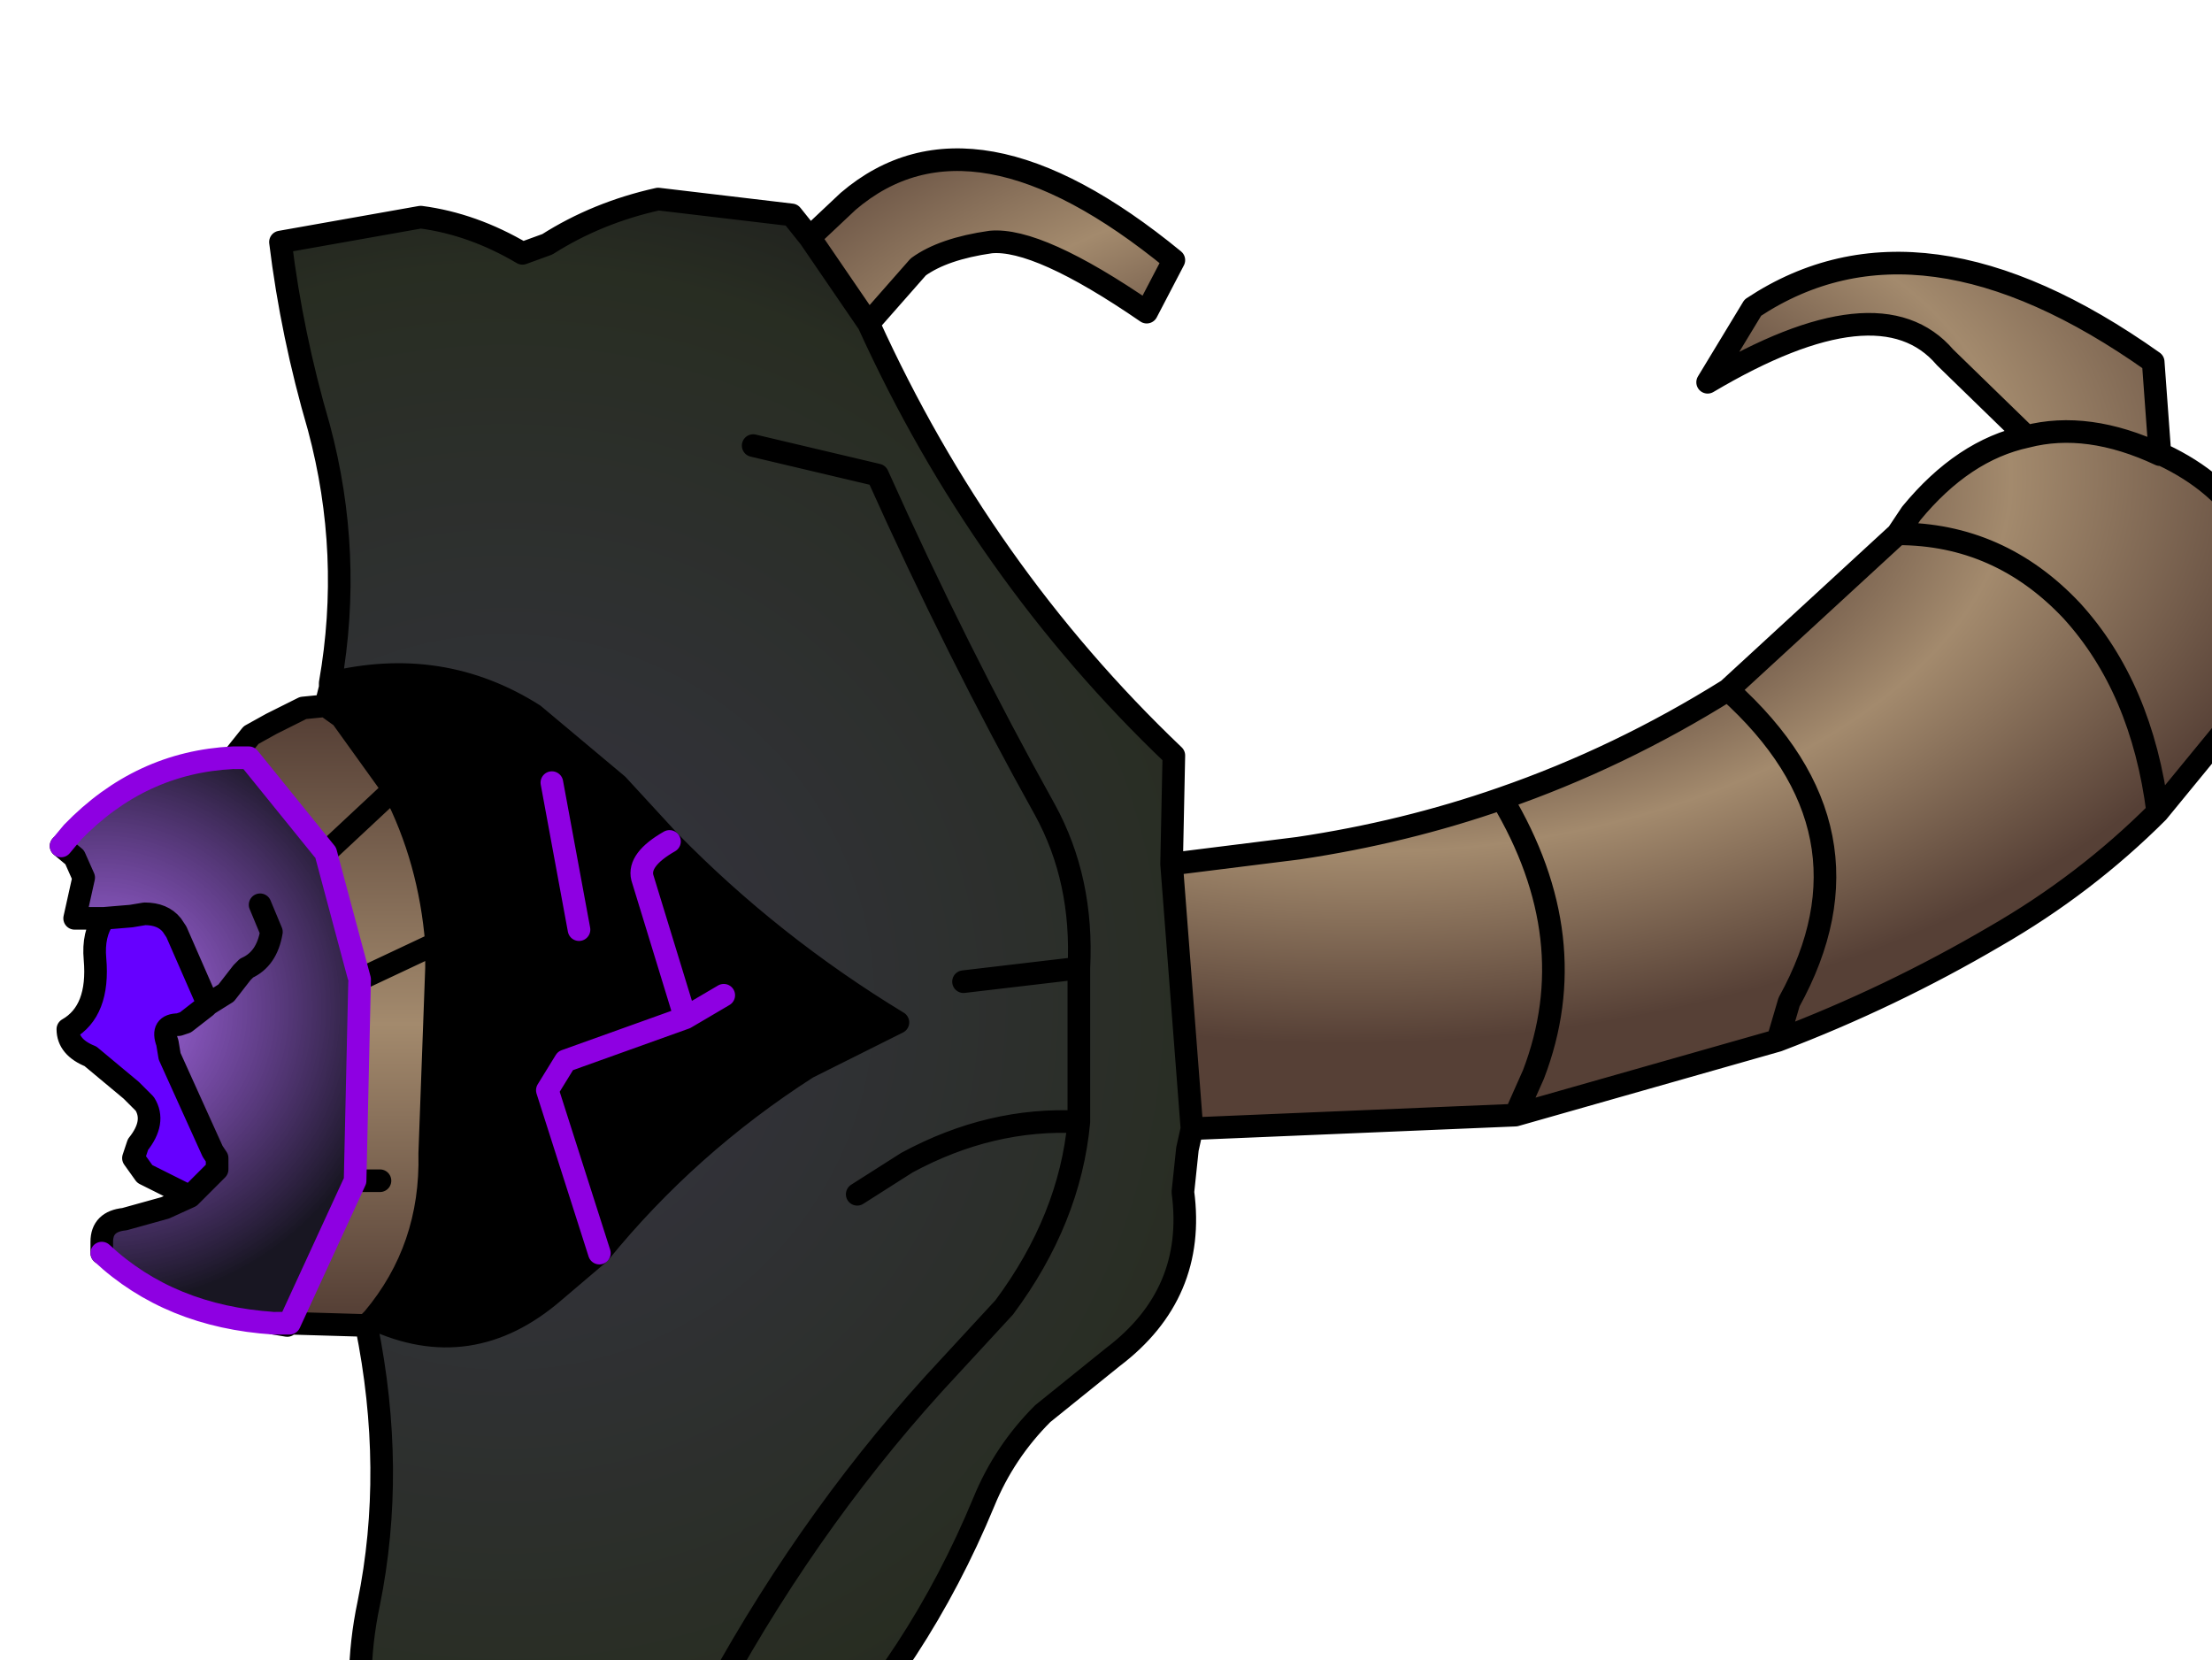 <?xml version="1.0" encoding="UTF-8" standalone="no"?>
<svg xmlns:xlink="http://www.w3.org/1999/xlink" height="36.7px" width="48.9px" xmlns="http://www.w3.org/2000/svg">
  <g transform="matrix(1.0, 0.0, 0.0, 1.0, 0.0, 0.0)">
    <path d="M44.8 9.65 L43.0 7.9 Q41.55 6.2 37.75 8.45 L38.75 6.8 Q42.45 4.35 47.6 8.0 L47.75 10.05 Q46.15 9.3 44.8 9.65 46.15 9.3 47.75 10.05 L47.8 10.05 Q50.35 11.25 50.25 14.1 50.2 14.9 49.75 15.45 L47.7 17.95 Q46.1 19.55 44.1 20.7 41.8 22.05 39.3 23.0 L33.5 24.65 26.35 24.95 25.9 19.1 28.7 18.75 Q31.05 18.4 33.2 17.65 35.8 16.75 38.2 15.25 L41.95 11.8 42.25 11.35 Q43.4 9.95 44.8 9.65 M17.9 5.25 L18.75 4.45 Q21.5 2.1 25.95 5.75 L25.35 6.9 Q22.95 5.25 21.9 5.35 20.85 5.5 20.3 5.9 L19.2 7.15 17.9 5.25 M47.7 17.95 Q47.35 15.2 45.8 13.5 44.2 11.8 41.95 11.8 44.2 11.8 45.8 13.5 47.35 15.2 47.7 17.95 M38.2 15.25 Q41.65 18.35 39.55 22.15 L39.3 23.0 39.55 22.15 Q41.65 18.35 38.2 15.25 M33.5 24.65 L33.9 23.75 Q35.05 20.75 33.2 17.65 35.05 20.75 33.9 23.75 L33.5 24.65" fill="url(#gradient0)" fill-rule="evenodd" stroke="none"/>
    <path d="M7.2 15.6 L7.3 15.2 7.3 15.1 Q9.75 14.5 11.8 15.8 L13.65 17.35 14.8 18.6 Q17.05 20.9 19.85 22.6 L18.65 23.2 17.85 23.6 Q15.2 25.3 13.25 27.7 L12.25 28.55 Q10.4 30.15 8.25 29.15 9.55 27.6 9.5 25.5 L9.65 21.4 9.65 20.85 Q9.5 19.0 8.7 17.45 L7.55 15.85 7.2 15.6 M14.8 18.6 Q14.1 19.0 14.2 19.4 L15.15 22.5 12.5 23.45 12.1 24.1 13.25 27.7 12.1 24.1 12.5 23.45 15.15 22.5 14.2 19.4 Q14.1 19.0 14.8 18.6 M16.0 22.0 L15.15 22.5 16.0 22.0 M12.8 20.55 L12.2 17.3 12.8 20.55" fill="#000000" fill-rule="evenodd" stroke="none"/>
    <path d="M8.1 29.3 L6.4 29.25 7.85 26.1 7.95 21.65 9.65 20.85 7.95 21.65 7.2 18.85 5.5 16.75 5.15 16.75 5.55 16.25 6.0 16.0 6.7 15.65 7.2 15.6 7.55 15.85 8.7 17.45 Q9.5 19.0 9.65 20.85 L9.65 21.4 9.5 25.5 Q9.55 27.6 8.25 29.15 L8.1 29.3 M8.7 17.45 L7.2 18.85 8.7 17.45 M8.4 26.1 L7.85 26.1 8.4 26.1" fill="url(#gradient1)" fill-rule="evenodd" stroke="none"/>
    <path d="M26.35 24.95 L26.25 25.4 26.15 26.35 Q26.45 28.6 24.6 30.0 L23.05 31.25 Q22.2 32.1 21.75 33.2 20.3 36.7 17.8 39.25 17.1 39.95 16.25 39.95 L14.3 38.95 13.35 39.55 Q12.7 39.95 11.95 40.05 10.35 40.45 8.55 40.1 L8.1 38.85 Q7.8 37.1 8.15 35.45 8.75 32.5 8.1 29.3 L8.25 29.15 Q10.4 30.15 12.25 28.55 L13.25 27.7 Q15.2 25.3 17.85 23.6 L18.65 23.2 19.85 22.6 Q17.05 20.9 14.8 18.6 L13.65 17.35 11.8 15.8 Q9.75 14.5 7.3 15.1 7.8 12.25 7.05 9.45 6.45 7.4 6.2 5.35 L9.3 4.8 Q10.45 4.95 11.55 5.6 L12.1 5.4 Q13.2 4.7 14.55 4.4 L17.5 4.75 17.9 5.25 19.2 7.15 Q21.7 12.65 25.95 16.7 L25.9 19.1 26.35 24.95 M21.3 21.7 L23.85 21.4 Q23.95 19.45 23.1 17.9 21.15 14.4 19.4 10.5 L16.65 9.85 19.4 10.5 Q21.15 14.4 23.1 17.9 23.95 19.45 23.85 21.4 L23.85 24.8 Q23.65 26.95 22.2 28.9 L21.0 30.2 Q18.05 33.35 15.85 37.35 L13.4 37.2 15.85 37.35 Q18.05 33.35 21.0 30.2 L22.2 28.9 Q23.65 26.95 23.85 24.8 L23.85 21.4 21.3 21.7 M23.85 24.8 Q21.9 24.7 20.05 25.7 L18.95 26.4 20.05 25.7 Q21.9 24.7 23.85 24.8" fill="url(#gradient2)" fill-rule="evenodd" stroke="none"/>
    <path d="M6.05 29.25 Q3.75 29.1 2.25 27.7 L2.25 27.45 Q2.25 27.0 2.75 26.95 L3.65 26.7 4.2 26.45 4.8 25.85 4.8 25.6 4.7 25.45 3.75 23.35 3.7 23.05 Q3.55 22.65 3.95 22.65 L4.1 22.6 4.55 22.25 4.6 22.2 3.9 20.6 3.8 20.45 Q3.6 20.2 3.2 20.2 L2.9 20.25 2.3 20.3 1.65 20.3 1.85 19.4 1.65 18.95 1.35 18.7 1.6 18.4 Q3.1 16.85 5.15 16.75 L5.5 16.75 7.2 18.85 7.95 21.65 7.85 26.1 6.4 29.25 6.05 29.25 M5.75 20.0 L6.0 20.6 Q5.9 21.2 5.45 21.4 L5.35 21.5 5.0 21.95 4.6 22.2 5.0 21.95 5.35 21.5 5.45 21.4 Q5.9 21.2 6.0 20.6 L5.75 20.0" fill="url(#gradient3)" fill-rule="evenodd" stroke="none"/>
    <path d="M4.2 26.45 L3.5 26.1 3.2 25.95 2.95 25.6 3.05 25.3 Q3.45 24.8 3.2 24.4 L2.9 24.1 2.0 23.35 Q1.5 23.15 1.5 22.75 2.2 22.35 2.1 21.2 2.05 20.65 2.3 20.3 L2.9 20.25 3.2 20.2 Q3.6 20.2 3.8 20.45 L3.9 20.6 4.6 22.2 4.55 22.25 4.1 22.6 3.95 22.65 Q3.55 22.65 3.7 23.05 L3.75 23.35 4.7 25.45 4.8 25.6 4.8 25.85 4.2 26.45" fill="#6600ff" fill-rule="evenodd" stroke="none"/>
    <path d="M47.75 10.05 L47.6 8.0 Q42.45 4.35 38.75 6.8 L37.75 8.45 Q41.55 6.2 43.0 7.9 L44.8 9.65 Q46.15 9.3 47.75 10.05 L47.8 10.05 Q50.35 11.25 50.25 14.1 50.2 14.9 49.75 15.45 L47.7 17.95 Q46.1 19.55 44.1 20.7 41.8 22.05 39.3 23.0 L33.5 24.65 26.35 24.95 26.25 25.4 26.15 26.35 Q26.45 28.6 24.6 30.0 L23.05 31.25 Q22.2 32.1 21.75 33.2 20.3 36.7 17.8 39.25 17.1 39.95 16.25 39.95 L14.3 38.95 13.35 39.55 Q12.7 39.95 11.95 40.05 10.35 40.45 8.55 40.1 L8.1 38.85 Q7.8 37.1 8.15 35.45 8.75 32.5 8.1 29.3 L6.4 29.25 6.35 29.3 6.05 29.25 M2.25 27.7 L2.25 27.45 Q2.25 27.0 2.75 26.95 L3.65 26.7 4.2 26.45 3.5 26.1 3.2 25.95 2.95 25.6 3.05 25.3 Q3.45 24.8 3.2 24.4 L2.9 24.1 2.0 23.35 Q1.5 23.15 1.5 22.75 2.2 22.35 2.1 21.2 2.05 20.65 2.3 20.3 L1.65 20.3 1.85 19.4 1.65 18.95 1.35 18.7 M5.15 16.75 L5.55 16.25 6.0 16.0 6.7 15.65 7.2 15.6 7.3 15.2 7.3 15.1 Q7.8 12.25 7.05 9.45 6.45 7.4 6.2 5.35 L9.3 4.8 Q10.45 4.95 11.55 5.6 L12.1 5.4 Q13.2 4.7 14.55 4.4 L17.5 4.75 17.9 5.25 18.75 4.45 Q21.5 2.1 25.95 5.75 L25.35 6.9 Q22.95 5.25 21.9 5.35 20.85 5.5 20.3 5.9 L19.2 7.15 Q21.7 12.65 25.95 16.7 L25.9 19.1 28.7 18.75 Q31.05 18.4 33.2 17.65 35.8 16.75 38.2 15.25 L41.95 11.8 42.25 11.35 Q43.4 9.95 44.8 9.65 M41.95 11.8 Q44.2 11.8 45.8 13.5 47.35 15.2 47.7 17.95 M16.65 9.85 L19.4 10.5 Q21.15 14.4 23.1 17.9 23.95 19.45 23.85 21.4 L23.85 24.8 Q23.65 26.95 22.2 28.9 L21.0 30.2 Q18.05 33.35 15.85 37.35 L13.4 37.2 M23.85 21.4 L21.3 21.7 M33.2 17.65 Q35.05 20.75 33.9 23.75 L33.5 24.65 M39.3 23.0 L39.55 22.15 Q41.65 18.35 38.2 15.25 M19.2 7.15 L17.9 5.25 M7.2 15.6 L7.55 15.85 8.7 17.45 Q9.5 19.0 9.65 20.85 L9.65 21.4 9.5 25.5 Q9.55 27.6 8.25 29.15 10.4 30.15 12.25 28.55 L13.25 27.7 Q15.2 25.3 17.85 23.6 L18.65 23.2 19.85 22.6 Q17.05 20.9 14.8 18.6 L13.65 17.35 11.8 15.8 Q9.75 14.5 7.3 15.1 M7.2 18.85 L8.7 17.45 M2.3 20.3 L2.9 20.25 3.2 20.2 Q3.6 20.2 3.8 20.45 L3.9 20.6 4.6 22.2 5.0 21.95 5.35 21.5 5.45 21.4 Q5.9 21.2 6.0 20.6 L5.75 20.0 M4.6 22.2 L4.55 22.25 4.1 22.6 3.95 22.65 Q3.55 22.65 3.7 23.05 L3.75 23.35 4.7 25.45 4.8 25.6 4.8 25.85 4.2 26.45 M9.65 20.85 L7.95 21.65 M7.85 26.1 L8.4 26.1 M18.95 26.4 L20.05 25.7 Q21.9 24.7 23.85 24.8 M8.25 29.15 L8.1 29.3 M26.35 24.95 L25.9 19.1" fill="none" stroke="#000000" stroke-linecap="round" stroke-linejoin="round" stroke-width="0.5"/>
    <path d="M6.05 29.25 Q3.75 29.1 2.25 27.7 M1.35 18.7 L1.6 18.4 Q3.1 16.85 5.15 16.75 L5.5 16.75 7.2 18.85 7.95 21.65 7.85 26.1 6.4 29.25 6.05 29.25 M13.25 27.7 L12.1 24.1 12.5 23.45 15.15 22.5 14.2 19.4 Q14.1 19.0 14.8 18.6 M12.2 17.3 L12.8 20.55 M15.15 22.5 L16.0 22.0" fill="none" stroke="#8e00e2" stroke-linecap="round" stroke-linejoin="round" stroke-width="0.5"/>
  </g>
  <defs>
    <radialGradient cx="0" cy="0" gradientTransform="matrix(0.031, -0.002, 9.0E-4, 0.018, 31.4, 11.2)" gradientUnits="userSpaceOnUse" id="gradient0" r="819.2" spreadMethod="pad">
      <stop offset="0.271" stop-color="#564036"/>
      <stop offset="0.514" stop-color="#a38a6d"/>
      <stop offset="0.8" stop-color="#564036"/>
    </radialGradient>
    <linearGradient gradientTransform="matrix(0.0, 0.008, -0.003, 0.0, 11.3, 22.45)" gradientUnits="userSpaceOnUse" id="gradient1" spreadMethod="pad" x1="-819.2" x2="819.2">
      <stop offset="0.0" stop-color="#564036"/>
      <stop offset="0.514" stop-color="#a38a6d"/>
      <stop offset="1.0" stop-color="#564036"/>
    </linearGradient>
    <radialGradient cx="0" cy="0" gradientTransform="matrix(0.024, 0.0, 0.0, 0.024, 11.2, 22.15)" gradientUnits="userSpaceOnUse" id="gradient2" r="819.2" spreadMethod="pad">
      <stop offset="0.0" stop-color="#363443"/>
      <stop offset="0.827" stop-color="#282d22"/>
      <stop offset="1.0" stop-color="#1e1e1e"/>
    </radialGradient>
    <radialGradient cx="0" cy="0" gradientTransform="matrix(0.008, 0.0, 0.0, 0.008, 2.25, 22.3)" gradientUnits="userSpaceOnUse" id="gradient3" r="819.2" spreadMethod="pad">
      <stop offset="0.0" stop-color="#7e22dd" stop-opacity="0.671"/>
      <stop offset="1.0" stop-color="#04020f" stop-opacity="0.922"/>
    </radialGradient>
  </defs>
</svg>
